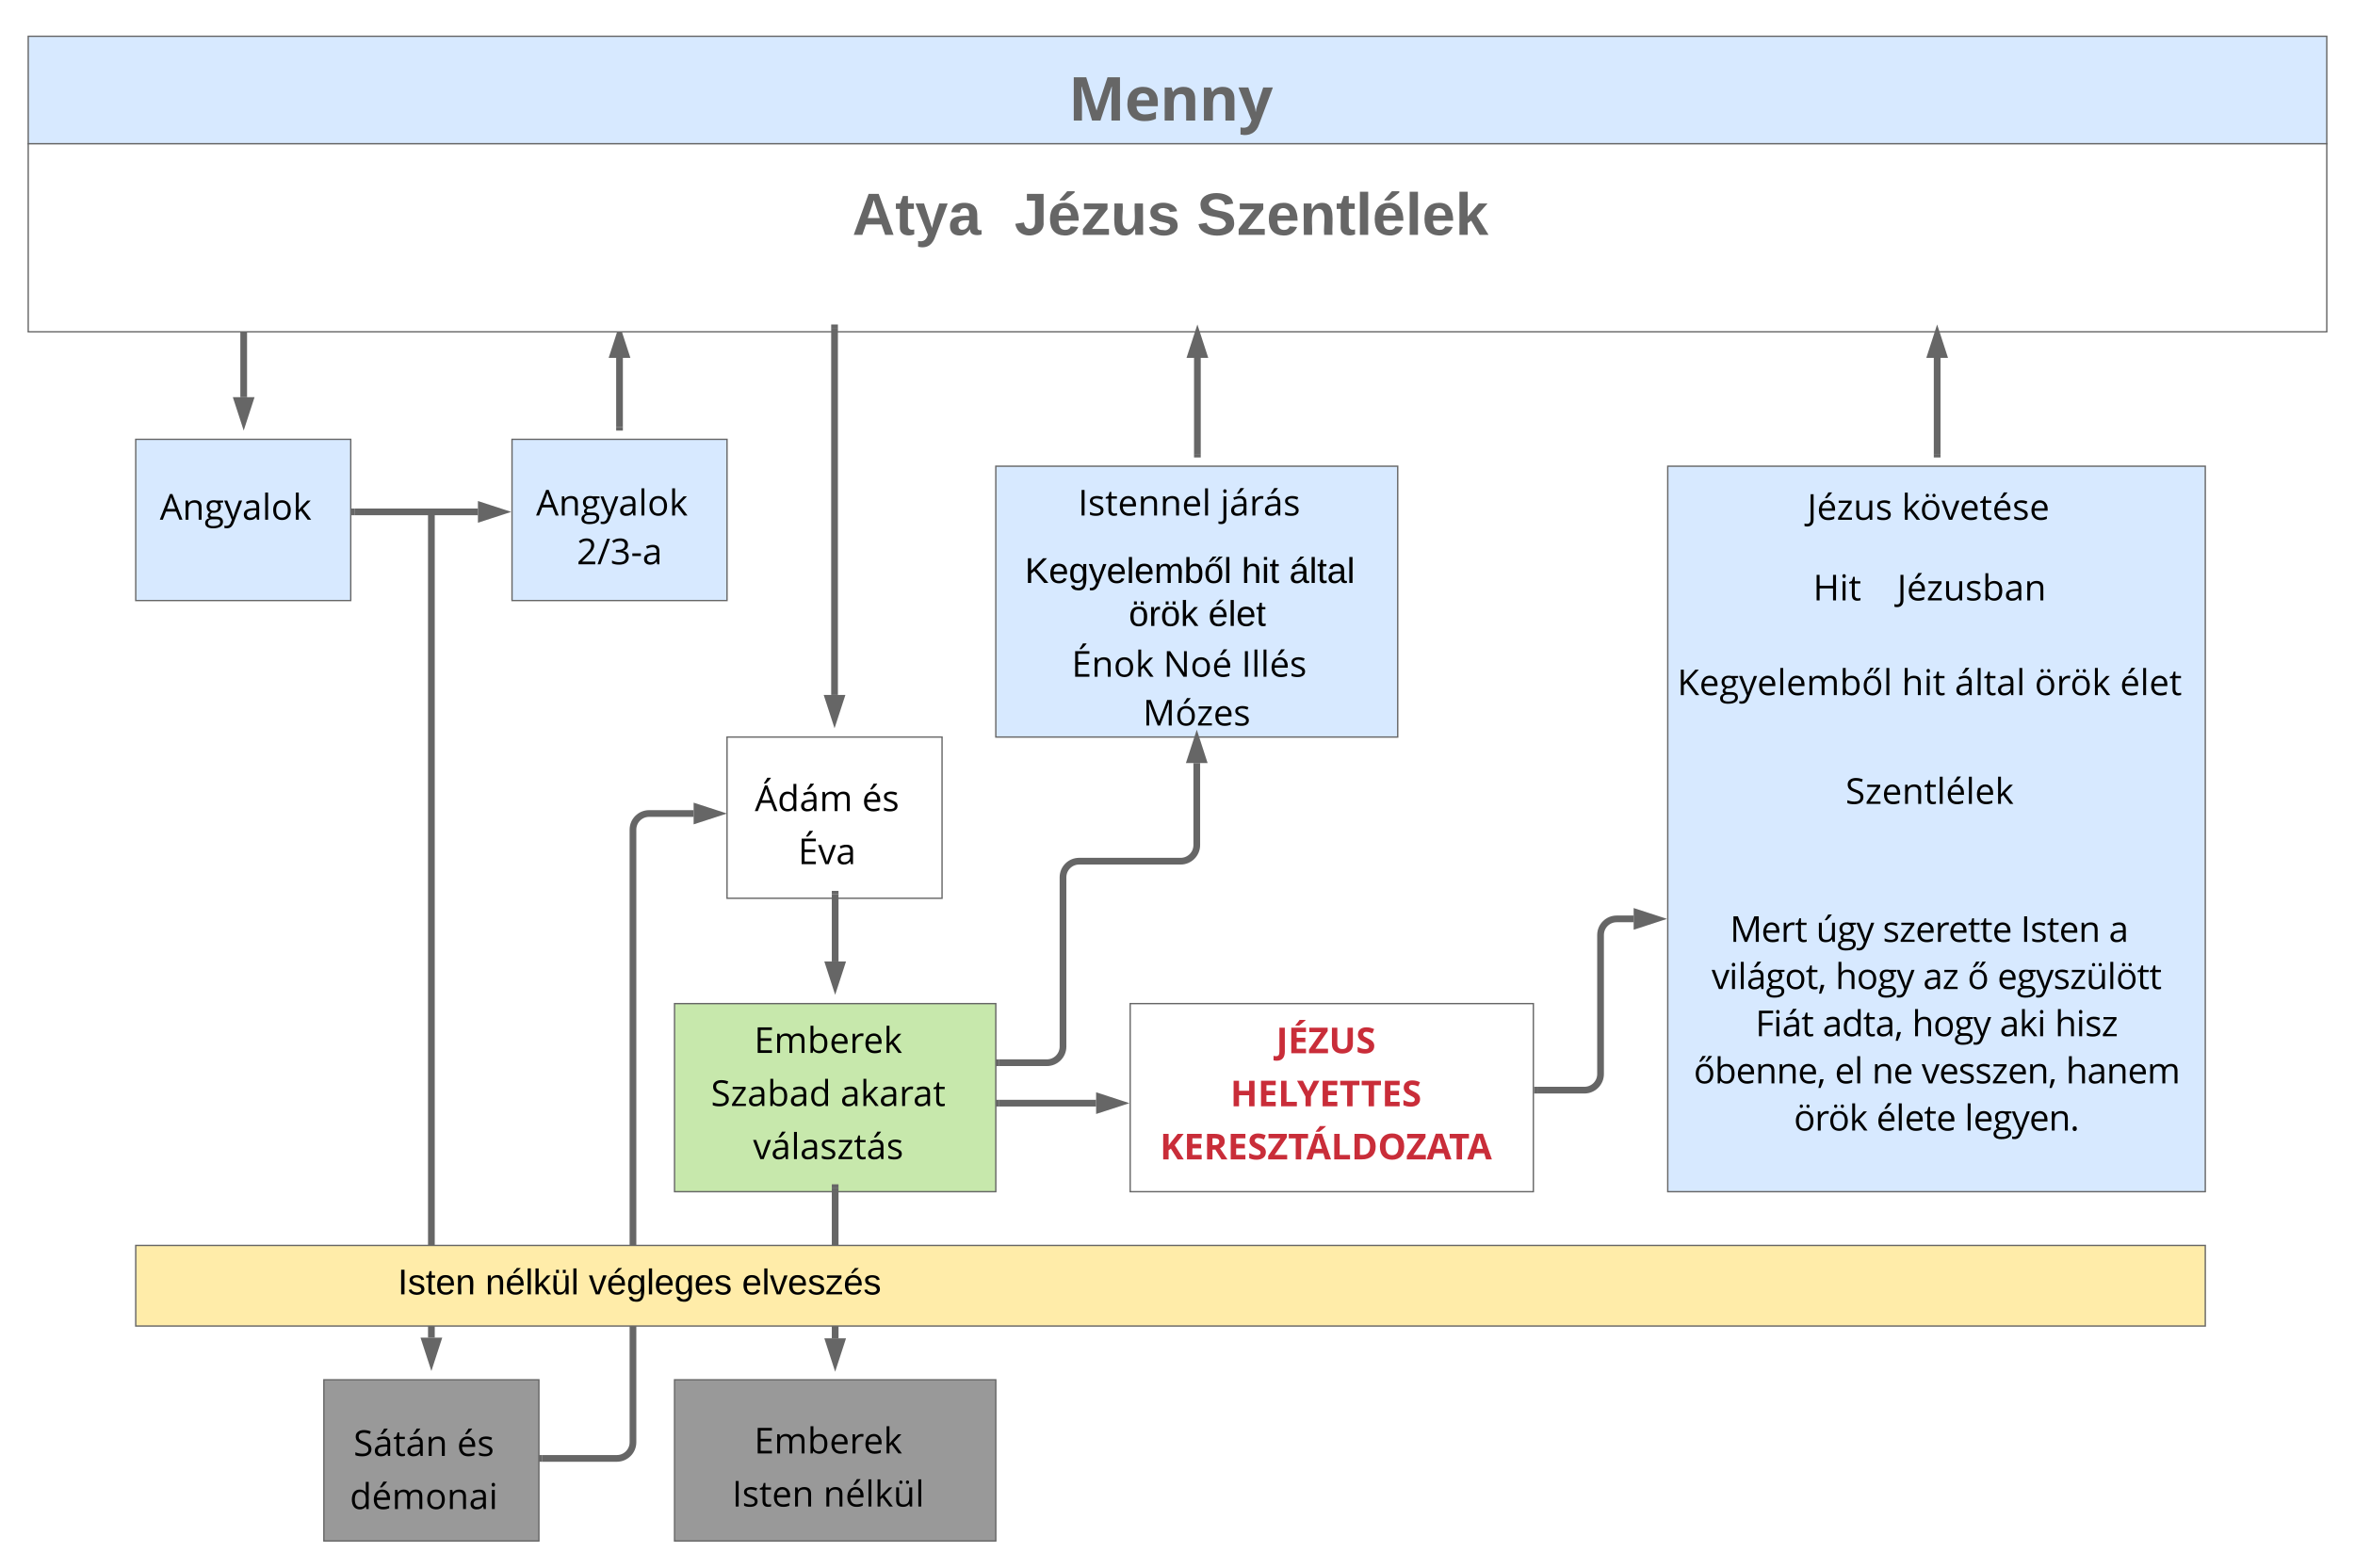 <svg xmlns="http://www.w3.org/2000/svg" xmlns:xlink="http://www.w3.org/1999/xlink" xmlns:lucid="lucid" width="1752.4" height="1167.35"><g transform="translate(-59 -59)" lucid:page-tab-id="YGcM5DNywbTK"><path d="M323 440h91.64" stroke="#666" stroke-width="5" fill="none"/><path d="M323.06 442.5h-2.56v-5h2.56z" fill="#666"/><path d="M431.4 440l-14.26 4.64v-9.28z" stroke="#666" stroke-width="5" fill="#666"/><path d="M1203 870.42h35c6.63 0 12-5.37 12-12V754.95c0-6.63 5.37-12 12-12h12.64" stroke="#666" stroke-width="5" fill="none"/><path d="M1203.06 872.92h-2.56v-5h2.56z" fill="#666"/><path d="M1291.4 742.95l-14.26 4.64v-9.28z" stroke="#666" stroke-width="5" fill="#666"/><path d="M802.5 880.1h72.14" stroke="#666" stroke-width="5" fill="none"/><path d="M802.56 882.6H800v-5h2.56z" fill="#666"/><path d="M891.4 880.1l-14.26 4.62v-9.27z" stroke="#666" stroke-width="5" fill="#666"/><path d="M240.34 303v51.64" stroke="#666" stroke-width="5" fill="none"/><path d="M242.84 303.06h-5v-2.56h5z" fill="#666"/><path d="M240.34 371.4l-4.64-14.26h9.27z" stroke="#666" stroke-width="5" fill="#666"/><path d="M520 377v-51.64" stroke="#666" stroke-width="5" fill="none"/><path d="M522.5 379.5h-5v-2.56h5z" fill="#666"/><path d="M520 308.6l4.64 14.26h-9.28z" stroke="#666" stroke-width="5" fill="#666"/><path d="M1088.65 685.16c-1.6 0-2.9-1.3-2.9-2.9 0-1.6 1.3-2.9 2.9-2.9 1.6 0 2.9 1.3 2.9 2.9 0 1.6-1.3 2.9-2.9 2.9m10.42-4.6c0-.33-.25-.58-.58-.58h-3.3c-.3-.8-.7-1.54-1.28-2.17l1.82-3.08c-1.15-1.04-2.5-1.85-4-2.3l-1.82 3.1c-.42-.1-.83-.13-1.27-.13-.44 0-.86.03-1.27.1l-1.82-3.08c-1.5.45-2.85 1.26-4 2.3l1.8 3.1c-.55.62-.97 1.35-1.26 2.16h-3.3c-.33 0-.58.25-.58.57v3.43c0 .3.25.57.6.57h3.28c.3.8.7 1.53 1.27 2.16l-1.8 3.1c1.14 1.05 2.5 1.86 4 2.3l1.8-3.08c.42.08.84.12 1.28.12.44 0 .85-.04 1.27-.12l1.82 3.1c1.5-.46 2.85-1.27 4-2.3l-1.82-3.1c.57-.64.98-1.37 1.28-2.17h3.3c.32 0 .57-.26.57-.57v-3.43z" stroke="#000" stroke-opacity="0" fill="#fff"/><g filter="url(#a)"><path d="M80 80h1710.4v80H80z" stroke="#666" fill="#d7e9ff"/><use xlink:href="#b" transform="matrix(1,0,0,1,92,92) translate(761.967 50.704)"/></g><path d="M80 160h1710.4v140H80z" stroke="#666" fill="#fff" filter="url(#c)"/><g filter="url(#d)"><path d="M80 160h1710.4v120H80z" stroke="#000" stroke-opacity="0" fill="#fff" fill-opacity="0"/><use xlink:href="#e" transform="matrix(1,0,0,1,85,165) translate(608.172 62.818)"/><use xlink:href="#f" transform="matrix(1,0,0,1,85,165) translate(728.912 62.818)"/><use xlink:href="#g" transform="matrix(1,0,0,1,85,165) translate(864.591 62.818)"/></g><path d="M160 380h160v120H160z" stroke="#666" fill="#d7e9ff" filter="url(#h)"/><g filter="url(#i)"><path d="M160 400h160v60H160z" stroke="#000" stroke-opacity="0" fill="#fff" fill-opacity="0"/><use xlink:href="#j" transform="matrix(1,0,0,1,165,405) translate(12.916 34.828)"/></g><path d="M440 380h160v120H440z" stroke="#666" fill="#d7e9ff" filter="url(#h)"/><g filter="url(#k)"><path d="M440 400h160v85.83H440z" stroke="#000" stroke-opacity="0" fill="#fff" fill-opacity="0"/><use xlink:href="#l" transform="matrix(1,0,0,1,445,405) translate(12.916 31.703)"/><use xlink:href="#m" transform="matrix(1,0,0,1,445,405) translate(43.151 68.018)"/></g><path d="M380 442.5v612.15M380 442.56V440" stroke="#666" stroke-width="5" fill="none"/><path d="M380 1071.4l-4.64-14.26h9.28z" stroke="#666" stroke-width="5" fill="#666"/><path d="M300 1080h160v120H300z" stroke="#666" fill="#999" filter="url(#h)"/><g filter="url(#n)"><path d="M300 1100h160v89.03H300z" stroke="#000" stroke-opacity="0" fill="#fff" fill-opacity="0"/><use xlink:href="#o" transform="matrix(1,0,0,1,305,1105) translate(17.056 31.703)"/><use xlink:href="#p" transform="matrix(1,0,0,1,305,1105) translate(94.061 31.703)"/><use xlink:href="#q" transform="matrix(1,0,0,1,305,1105) translate(14.322 71.218)"/></g><path d="M600 601.6h160v120H600z" stroke="#666" fill="#fff" filter="url(#h)"/><path d="M800 400h299.07v201.6H800z" stroke="#666" fill="#d7e9ff" filter="url(#r)"/><path d="M560.93 1080H800v120H560.93z" stroke="#666" fill="#999" filter="url(#s)"/><path d="M560.93 800H800v140H560.93z" stroke="#666" fill="#c7e8ac" filter="url(#t)"/><path d="M900 800h300v140H900z" stroke="#666" fill="#fff" filter="url(#u)"/><path d="M1300 400h400v540h-400z" stroke="#666" fill="#d7e9ff" filter="url(#v)"/><path d="M950 397v-71.64" stroke="#666" stroke-width="5" fill="none"/><path d="M952.5 399.5h-5v-2.56h5z" fill="#666"/><path d="M950 308.6l4.64 14.26h-9.28z" stroke="#666" stroke-width="5" fill="#666"/><g filter="url(#w)"><path d="M1300 680h400v228.55h-400z" stroke="#000" stroke-opacity="0" fill="#fff" fill-opacity="0"/><use xlink:href="#x" transform="matrix(1,0,0,1,1305,685) translate(189.4 30.753)"/><use xlink:href="#y" transform="matrix(1,0,0,1,1305,685) translate(41.285 69.057)"/><use xlink:href="#z" transform="matrix(1,0,0,1,1305,685) translate(105.339 69.057)"/><use xlink:href="#A" transform="matrix(1,0,0,1,1305,685) translate(154.969 69.057)"/><use xlink:href="#B" transform="matrix(1,0,0,1,1305,685) translate(257.614 69.057)"/><use xlink:href="#C" transform="matrix(1,0,0,1,1305,685) translate(323.179 69.057)"/><use xlink:href="#D" transform="matrix(1,0,0,1,1305,685) translate(27.652 104.162)"/><use xlink:href="#E" transform="matrix(1,0,0,1,1305,685) translate(119.75 104.162)"/><use xlink:href="#F" transform="matrix(1,0,0,1,1305,685) translate(184.949 104.162)"/><use xlink:href="#G" transform="matrix(1,0,0,1,1305,685) translate(218.04 104.162)"/><use xlink:href="#H" transform="matrix(1,0,0,1,1305,685) translate(240.306 104.162)"/><use xlink:href="#I" transform="matrix(1,0,0,1,1305,685) translate(60.239 139.266)"/><use xlink:href="#J" transform="matrix(1,0,0,1,1305,685) translate(110.196 139.266)"/><use xlink:href="#E" transform="matrix(1,0,0,1,1305,685) translate(176.781 139.266)"/><use xlink:href="#K" transform="matrix(1,0,0,1,1305,685) translate(241.98 139.266)"/><use xlink:href="#L" transform="matrix(1,0,0,1,1305,685) translate(283.064 139.266)"/><use xlink:href="#M" transform="matrix(1,0,0,1,1305,685) translate(14.323 174.371)"/><use xlink:href="#N" transform="matrix(1,0,0,1,1305,685) translate(119.271 174.371)"/><use xlink:href="#O" transform="matrix(1,0,0,1,1305,685) translate(146.95 174.371)"/><use xlink:href="#P" transform="matrix(1,0,0,1,1305,685) translate(183.93 174.371)"/><use xlink:href="#Q" transform="matrix(1,0,0,1,1305,685) translate(291.258 174.371)"/><use xlink:href="#R" transform="matrix(1,0,0,1,1305,685) translate(88.843 209.476)"/><use xlink:href="#S" transform="matrix(1,0,0,1,1305,685) translate(150.216 209.476)"/><use xlink:href="#T" transform="matrix(1,0,0,1,1305,685) translate(215.919 209.476)"/><use xlink:href="#U" transform="matrix(1,0,0,1,1305,685) translate(195 244.58)"/><use xlink:href="#V" transform="matrix(1,0,0,1,1305,685) translate(189.4 282.885)"/><use xlink:href="#W" transform="matrix(1,0,0,1,1305,685) translate(195 317.989)"/></g><g filter="url(#n)"><path d="M600 620h160v89.03H600z" stroke="#000" stroke-opacity="0" fill="#fff" fill-opacity="0"/><use xlink:href="#X" transform="matrix(1,0,0,1,605,625) translate(15.67 31.703)"/><use xlink:href="#p" transform="matrix(1,0,0,1,605,625) translate(95.448 31.703)"/><use xlink:href="#Y" transform="matrix(1,0,0,1,605,625) translate(47.89 71.218)"/></g><g filter="url(#Z)"><path d="M560.93 800H800v100H560.93z" stroke="#000" stroke-opacity="0" fill="#fff" fill-opacity="0"/><use xlink:href="#aa" transform="matrix(1,0,0,1,565.925,805) translate(54.276 31.703)"/><use xlink:href="#ab" transform="matrix(1,0,0,1,565.925,805) translate(22.082 71.218)"/><use xlink:href="#ac" transform="matrix(1,0,0,1,565.925,805) translate(118.463 71.218)"/><use xlink:href="#ad" transform="matrix(1,0,0,1,565.925,805) translate(53.436 110.733)"/></g><g filter="url(#ae)"><path d="M580.93 1080H780v125.35H580.93z" stroke="#000" stroke-opacity="0" fill="#fff" fill-opacity="0"/><use xlink:href="#af" transform="matrix(1,0,0,1,585.925,1085) translate(34.276 49.828)"/><use xlink:href="#ag" transform="matrix(1,0,0,1,585.925,1085) translate(17.896 89.343)"/><use xlink:href="#ah" transform="matrix(1,0,0,1,585.925,1085) translate(85.722 89.343)"/></g><path d="M680 303v273.24" stroke="#666" stroke-width="5" fill="none"/><path d="M682.5 303.06h-5v-2.56h5z" fill="#666"/><path d="M680 593l-4.64-14.26h9.28z" stroke="#666" stroke-width="5" fill="#666"/><path d="M680.46 724.6v50.04" stroke="#666" stroke-width="5" fill="none"/><path d="M682.96 724.66h-5v-2.56h5z" fill="#666"/><path d="M680.46 791.4l-4.63-14.26h9.27z" stroke="#666" stroke-width="5" fill="#666"/><path d="M680.46 943v112.14" stroke="#666" stroke-width="5" fill="none"/><path d="M682.96 943.06h-5v-2.56h5z" fill="#666"/><path d="M680.46 1071.9l-4.63-14.26h9.27z" stroke="#666" stroke-width="5" fill="#666"/><g filter="url(#ai)"><path d="M820 400h258.22v43H820z" stroke="#000" stroke-opacity="0" fill="#fff" fill-opacity="0"/><use xlink:href="#aj" transform="matrix(1,0,0,1,825,405) translate(36.211 31.703)"/><use xlink:href="#ak" transform="matrix(1,0,0,1,825,405) translate(142.11 31.703)"/></g><g filter="url(#al)"><path d="M800 455.24h299.07v77.2H800z" stroke="#000" stroke-opacity="0" fill="#fff" fill-opacity="0"/><use xlink:href="#am" transform="matrix(1,0,0,1,805,460.236) translate(16.659 26.658)"/><use xlink:href="#an" transform="matrix(1,0,0,1,805,460.236) translate(177.919 26.658)"/><use xlink:href="#ao" transform="matrix(1,0,0,1,805,460.236) translate(213.4 26.658)"/><use xlink:href="#ap" transform="matrix(1,0,0,1,805,460.236) translate(93.963 58.658)"/><use xlink:href="#aq" transform="matrix(1,0,0,1,805,460.236) translate(153.148 58.658)"/></g><g filter="url(#ar)"><path d="M820 520h258.22v80H820z" stroke="#000" stroke-opacity="0" fill="#fff" fill-opacity="0"/><use xlink:href="#as" transform="matrix(1,0,0,1,825,525) translate(31.433 31.703)"/><use xlink:href="#at" transform="matrix(1,0,0,1,825,525) translate(99.662 31.703)"/><use xlink:href="#au" transform="matrix(1,0,0,1,825,525) translate(157.761 31.703)"/><use xlink:href="#av" transform="matrix(1,0,0,1,825,525) translate(84.461 68.018)"/></g><path d="M802.5 850H838c6.63 0 12-5.37 12-12V712c0-6.63 5.37-12 12-12h75.54c6.62 0 12-5.37 12-12v-61.04" stroke="#666" stroke-width="5" fill="none"/><path d="M802.56 852.5H800v-5h2.56z" fill="#666"/><path d="M949.54 610.2l4.63 14.26h-9.27z" stroke="#666" stroke-width="5" fill="#666"/><path d="M1500.47 397v-71.64" stroke="#666" stroke-width="5" fill="none"/><path d="M1502.97 399.5h-5v-2.56h5z" fill="#666"/><path d="M1500.47 308.6l4.64 14.26h-9.26z" stroke="#666" stroke-width="5" fill="#666"/><g filter="url(#aw)"><path d="M1339.07 400H1660v60h-320.93z" stroke="#000" stroke-opacity="0" fill="#fff" fill-opacity="0"/><use xlink:href="#ax" transform="matrix(1,0,0,1,1344.075,405) translate(59.77 34.89)"/><use xlink:href="#ay" transform="matrix(1,0,0,1,1344.075,405) translate(130.082 34.89)"/></g><g filter="url(#aw)"><path d="M1340 460h320.93v60H1340z" stroke="#000" stroke-opacity="0" fill="#fff" fill-opacity="0"/><use xlink:href="#az" transform="matrix(1,0,0,1,1345,465) translate(63.168 34.89)"/><use xlink:href="#aA" transform="matrix(1,0,0,1,1345,465) translate(125.708 34.89)"/></g><g filter="url(#aB)"><path d="M1320 611.46h360.93v60H1320z" stroke="#000" stroke-opacity="0" fill="#fff" fill-opacity="0"/><use xlink:href="#aC" transform="matrix(1,0,0,1,1325,616.458) translate(107.27 34.89)"/></g><g filter="url(#aD)"><path d="M1300.46 517.08h400v85.84h-400z" stroke="#000" stroke-opacity="0" fill="#fff" fill-opacity="0"/><use xlink:href="#aE" transform="matrix(1,0,0,1,1305.463,522.085) translate(1.659 48.328)"/><use xlink:href="#aF" transform="matrix(1,0,0,1,1305.463,522.085) translate(168.625 48.328)"/><use xlink:href="#aG" transform="matrix(1,0,0,1,1305.463,522.085) translate(208.078 48.328)"/><use xlink:href="#aH" transform="matrix(1,0,0,1,1305.463,522.085) translate(267.571 48.328)"/><use xlink:href="#aI" transform="matrix(1,0,0,1,1305.463,522.085) translate(331.06 48.328)"/></g><g filter="url(#aJ)"><path d="M922.27 800H1180v128.55H922.27z" stroke="#000" stroke-opacity="0" fill="#fff" fill-opacity="0"/><use xlink:href="#aK" transform="matrix(1,0,0,1,927.269,805) translate(81.375 31.93)"/><use xlink:href="#aL" transform="matrix(1,0,0,1,927.269,805) translate(47.287 71.445)"/><use xlink:href="#aM" transform="matrix(1,0,0,1,927.269,805) translate(-5.109 110.96)"/></g><path d="M462.5 1144.52H518c6.63 0 12-5.38 12-12v-456c0-6.63 5.37-12 12-12h33.14" stroke="#666" stroke-width="5" fill="none"/><path d="M462.56 1147.02H460v-5h2.56z" fill="#666"/><path d="M591.9 664.52l-14.26 4.63v-9.27z" stroke="#666" stroke-width="5" fill="#666"/><path d="M160 980h1540v60H160z" stroke="#666" fill="#ffeca9" filter="url(#aN)"/><g filter="url(#aO)"><path d="M240 980h600.93v64.6H240z" stroke="#000" stroke-opacity="0" fill="#fff" fill-opacity="0"/><use xlink:href="#aP" transform="matrix(1,0,0,1,245,985) translate(110.048 31.408)"/><use xlink:href="#aQ" transform="matrix(1,0,0,1,245,985) translate(175.233 31.408)"/><use xlink:href="#aR" transform="matrix(1,0,0,1,245,985) translate(252.122 31.408)"/><use xlink:href="#aS" transform="matrix(1,0,0,1,245,985) translate(366.122 31.408)"/></g><defs><path fill="#666" d="M1458 0c3-430-10-709 15-1145h-9L1087 0H803L451-1147h-9c31 483 15 690 19 1147H184v-1462h422L952-344h6l367-1118h422V0h-289" id="aT"/><path fill="#666" d="M836-686c0-141-77-236-213-236-140 0-206 98-215 236h428zm223 627C946-4 838 19 666 20 308 22 92-191 92-551c0-356 187-588 529-588 314 0 504 195 501 508v148H401c5 169 104 277 279 276 158-2 261-33 379-88v236" id="aU"/><path fill="#666" d="M795-1139c261-1 398 148 397 410V0H887v-653c-1-148-42-242-180-242-202 0-242 139-242 369V0H160v-1118h233l41 143h17c62-102 185-163 344-164" id="aV"/><path fill="#666" d="M0-1118h334l211 629c18 55 30 119 37 194h6c7-69 23-133 43-194l207-629h327L692 143C611 389 392 544 70 475V233c95 21 196 18 262-37 50-42 89-123 112-204" id="aW"/><g id="b"><use transform="matrix(0.022,0,0,0.022,0,0)" xlink:href="#aT"/><use transform="matrix(0.022,0,0,0.022,41.905,0)" xlink:href="#aU"/><use transform="matrix(0.022,0,0,0.022,68.164,0)" xlink:href="#aV"/><use transform="matrix(0.022,0,0,0.022,97.374,0)" xlink:href="#aV"/><use transform="matrix(0.022,0,0,0.022,126.584,0)" xlink:href="#aW"/></g><filter id="a" filterUnits="objectBoundingBox" x="-.01" y="-.05" width="1.01" height="1.25"><feOffset result="offOut" in="SourceAlpha" dy="6"/><feGaussianBlur result="blurOut" in="offOut" stdDeviation="5"/><feColorMatrix result="colorOut" in="blurOut" values="0 0 0 0 0 0 0 0 0 0 0 0 0 0 0 0 0 0 0.169 0"/><feBlend in="SourceGraphic" in2="colorOut"/></filter><filter id="c" filterUnits="objectBoundingBox" x="-.01" y="-.03" width="1.01" height="1.14"><feOffset result="offOut" in="SourceAlpha" dy="6"/><feGaussianBlur result="blurOut" in="offOut" stdDeviation="5"/><feColorMatrix result="colorOut" in="blurOut" values="0 0 0 0 0 0 0 0 0 0 0 0 0 0 0 0 0 0 0.169 0"/><feBlend in="SourceGraphic" in2="colorOut"/></filter><path fill="#666" d="M199 0l-22-63H83L61 0H9l90-248h61L250 0h-51zm-33-102l-36-108c-10 38-24 72-36 108h72" id="aX"/><path fill="#666" d="M115-3C79 11 28 4 28-45v-112H4v-33h27l15-45h31v45h36v33H77v99c-1 23 16 31 38 25v30" id="aY"/><path fill="#666" d="M123 10C108 53 80 86 19 72V37c35 8 53-11 59-39L3-190h52l48 148c12-52 28-100 44-148h51" id="aZ"/><path fill="#666" d="M133-34C117-15 103 5 69 4 32 3 11-16 11-54c-1-60 55-63 116-61 1-26-3-47-28-47-18 1-26 9-28 27l-52-2c7-38 36-58 82-57s74 22 75 68l1 82c-1 14 12 18 25 15v27c-30 8-71 5-69-32zm-48 3c29 0 43-24 42-57-32 0-66-3-65 30 0 17 8 27 23 27" id="ba"/><g id="e"><use transform="matrix(0.123,0,0,0.123,0,0)" xlink:href="#aX"/><use transform="matrix(0.123,0,0,0.123,31.975,0)" xlink:href="#aY"/><use transform="matrix(0.123,0,0,0.123,46.667,0)" xlink:href="#aZ"/><use transform="matrix(0.123,0,0,0.123,71.358,0)" xlink:href="#ba"/></g><path fill="#666" d="M176-78C186 10 51 31 16-35c-5-9-9-19-11-32l52-8c4 21 12 37 35 38 23 0 32-16 32-40v-130H75v-41h101v170" id="bb"/><path fill="#666" d="M185-48c-13 30-37 53-82 52C43 2 14-33 14-96s30-98 90-98c62 0 83 45 84 108H66c0 31 8 55 39 56 18 0 30-7 34-22zm-45-69c5-46-57-63-70-21-2 6-4 13-4 21h74zm-67-91v-5l45-51h45v8l-60 48H73" id="bc"/><path fill="#666" d="M12 0v-35l95-120H19v-35h142v35L67-36h103V0H12" id="bd"/><path fill="#666" d="M85 4C-2 5 27-109 22-190h50c7 57-23 150 33 157 60-5 35-97 40-157h50l1 190h-47c-2-12 1-28-3-38-12 25-28 42-61 42" id="be"/><path fill="#666" d="M137-138c1-29-70-34-71-4 15 46 118 7 119 86 1 83-164 76-172 9l43-7c4 19 20 25 44 25 33 8 57-30 24-41C81-84 22-81 20-136c-2-80 154-74 161-7" id="bf"/><g id="f"><use transform="matrix(0.123,0,0,0.123,0,0)" xlink:href="#bb"/><use transform="matrix(0.123,0,0,0.123,24.691,0)" xlink:href="#bc"/><use transform="matrix(0.123,0,0,0.123,49.383,0)" xlink:href="#bd"/><use transform="matrix(0.123,0,0,0.123,71.605,0)" xlink:href="#be"/><use transform="matrix(0.123,0,0,0.123,98.642,0)" xlink:href="#bf"/></g><path fill="#666" d="M169-182c-1-43-94-46-97-3 18 66 151 10 154 114 3 95-165 93-204 36-6-8-10-19-12-30l50-8c3 46 112 56 116 5-17-69-150-10-154-114-4-87 153-88 188-35 5 8 8 18 10 28" id="bg"/><path fill="#666" d="M185-48c-13 30-37 53-82 52C43 2 14-33 14-96s30-98 90-98c62 0 83 45 84 108H66c0 31 8 55 39 56 18 0 30-7 34-22zm-45-69c5-46-57-63-70-21-2 6-4 13-4 21h74" id="bh"/><path fill="#666" d="M135-194c87-1 58 113 63 194h-50c-7-57 23-157-34-157-59 0-34 97-39 157H25l-1-190h47c2 12-1 28 3 38 12-26 28-41 61-42" id="bi"/><path fill="#666" d="M25 0v-261h50V0H25" id="bj"/><path fill="#666" d="M147 0L96-86 75-71V0H25v-261h50v150l67-79h53l-66 74L201 0h-54" id="bk"/><g id="g"><use transform="matrix(0.123,0,0,0.123,0,0)" xlink:href="#bg"/><use transform="matrix(0.123,0,0,0.123,29.63,0)" xlink:href="#bd"/><use transform="matrix(0.123,0,0,0.123,51.852,0)" xlink:href="#bh"/><use transform="matrix(0.123,0,0,0.123,76.543,0)" xlink:href="#bi"/><use transform="matrix(0.123,0,0,0.123,103.58,0)" xlink:href="#aY"/><use transform="matrix(0.123,0,0,0.123,118.272,0)" xlink:href="#bj"/><use transform="matrix(0.123,0,0,0.123,130.617,0)" xlink:href="#bc"/><use transform="matrix(0.123,0,0,0.123,155.309,0)" xlink:href="#bj"/><use transform="matrix(0.123,0,0,0.123,167.654,0)" xlink:href="#bh"/><use transform="matrix(0.123,0,0,0.123,192.346,0)" xlink:href="#bk"/></g><filter id="d" filterUnits="objectBoundingBox" x="-.01" y="-.03" width="1.01" height="1.17"><feOffset result="offOut" in="SourceAlpha" dy="6"/><feGaussianBlur result="blurOut" in="offOut" stdDeviation="5"/><feColorMatrix result="colorOut" in="blurOut" values="0 0 0 0 0 0 0 0 0 0 0 0 0 0 0 0 0 0 0.169 0"/><feBlend in="SourceGraphic" in2="colorOut"/></filter><filter id="h" filterUnits="objectBoundingBox" x="-.06" y="-.03" width="1.13" height="1.17"><feOffset result="offOut" in="SourceAlpha" dy="6"/><feGaussianBlur result="blurOut" in="offOut" stdDeviation="5"/><feColorMatrix result="colorOut" in="blurOut" values="0 0 0 0 0 0 0 0 0 0 0 0 0 0 0 0 0 0 0.169 0"/><feBlend in="SourceGraphic" in2="colorOut"/></filter><path d="M1120 0L938-465H352L172 0H0l578-1468h143L1296 0h-176zM885-618c-81-228-168-420-238-664-57 230-159 449-235 664h473" id="bl"/><path d="M694-1116c270 0 399 125 398 401V0H926v-709c-1-177-76-266-252-266-250 0-332 133-332 400V0H176v-1096h135l27 150h8c62-101 190-170 348-170" id="bm"/><path d="M125-741c0-247 161-377 414-375 57 0 109 7 155 20h379v105l-203 24c37 48 72 129 72 219 0 255-227 390-504 345-71 37-106 84-106 141 0 78 66 88 164 88h194c219-1 369 87 369 293 0 121-49 213-146 277s-239 96-426 96c-250 0-448-83-448-306C39 36 147-58 283-86c-52-23-102-79-99-152 4-104 57-143 133-192-107-42-192-164-192-311zM438-25c-143-1-242 70-239 209s131 181 290 181c139 0 242-21 309-63s101-98 101-169c0-147-88-158-262-158H438zm94-970c-158 0-243 88-243 250 0 153 93 233 246 233 162 0 243-79 243-236 0-165-82-247-246-247" id="bn"/><path d="M526-162c88-293 120-356 326-934h178L559 152c-47 123-102 209-163 262-93 80-237 94-380 61V342c184 39 305-9 367-180L444 6 2-1096h178c103 283 263 645 338 934h8" id="bo"/><path d="M588-1114c260 0 384 106 385 366V0H850l-33-156h-8C708-34 639 17 442 20 231 23 94-94 94-303c0-221 177-337 531-348l186-6c11-203-40-320-233-320-91 0-195 28-310 84l-51-127c97-53 229-94 371-94zM268-301c-1 123 81 184 207 184 203 0 334-120 332-323v-99c-257 14-539-7-539 238" id="bp"/><path d="M342 0H176v-1556h166V0" id="bq"/><path d="M621-1116c316 0 501 239 501 567 0 339-180 575-508 569S119-212 115-549c-4-339 178-567 506-567zm-5 141c-239 0-329 168-329 426 0 255 93 430 331 430s332-174 332-430-95-426-334-426" id="br"/><path d="M340-561c134-179 332-366 485-535h197L578-629 1053 0H852L465-518 340-410V0H176v-1556h164c-4 336 9 669-8 995h8" id="bs"/><g id="j"><use transform="matrix(0.013,0,0,0.013,0,0)" xlink:href="#bl"/><use transform="matrix(0.013,0,0,0.013,16.875,0)" xlink:href="#bm"/><use transform="matrix(0.013,0,0,0.013,33.242,0)" xlink:href="#bn"/><use transform="matrix(0.013,0,0,0.013,47.852,0)" xlink:href="#bo"/><use transform="matrix(0.013,0,0,0.013,61.289,0)" xlink:href="#bp"/><use transform="matrix(0.013,0,0,0.013,76.12,0)" xlink:href="#bq"/><use transform="matrix(0.013,0,0,0.013,82.865,0)" xlink:href="#br"/><use transform="matrix(0.013,0,0,0.013,98.971,0)" xlink:href="#bs"/></g><filter id="i" filterUnits="objectBoundingBox" x="-.06" y="-.07" width="1.13" height="1.33"><feOffset result="offOut" in="SourceAlpha" dy="6"/><feGaussianBlur result="blurOut" in="offOut" stdDeviation="5"/><feColorMatrix result="colorOut" in="blurOut" values="0 0 0 0 0 0 0 0 0 0 0 0 0 0 0 0 0 0 0.169 0"/><feBlend in="SourceGraphic" in2="colorOut"/></filter><g id="l"><use transform="matrix(0.013,0,0,0.013,0,0)" xlink:href="#bl"/><use transform="matrix(0.013,0,0,0.013,16.875,0)" xlink:href="#bm"/><use transform="matrix(0.013,0,0,0.013,33.242,0)" xlink:href="#bn"/><use transform="matrix(0.013,0,0,0.013,47.852,0)" xlink:href="#bo"/><use transform="matrix(0.013,0,0,0.013,61.289,0)" xlink:href="#bp"/><use transform="matrix(0.013,0,0,0.013,76.12,0)" xlink:href="#bq"/><use transform="matrix(0.013,0,0,0.013,82.865,0)" xlink:href="#br"/><use transform="matrix(0.013,0,0,0.013,98.971,0)" xlink:href="#bs"/></g><path d="M559-1483c258 0 441 142 440 389 0 93-26 184-78 275-109 192-433 475-612 657v8h752V0H100v-143c177-182 479-462 617-641 67-87 110-168 112-303 2-158-106-258-268-254-165 4-240 52-354 139l-88-113c135-112 281-168 440-168" id="bt"/><path d="M731-1462L186 0H20l545-1462h166" id="bu"/><path d="M557-1483c261-2 449 121 449 365 0 202-125 312-301 348v8c212 25 346 130 346 348 0 303-232 437-557 434C328 19 210-2 94-59v-158c108 55 257 96 406 96 253 0 379-99 379-297 0-177-139-266-418-266H317v-143h146c207 3 370-92 371-285 1-150-117-233-273-229-171 4-249 44-375 122l-84-112c109-87 268-150 455-152" id="bv"/><path d="M84-473v-152h491v152H84" id="bw"/><g id="m"><use transform="matrix(0.013,0,0,0.013,0,0)" xlink:href="#bt"/><use transform="matrix(0.013,0,0,0.013,15.247,0)" xlink:href="#bu"/><use transform="matrix(0.013,0,0,0.013,25.039,0)" xlink:href="#bv"/><use transform="matrix(0.013,0,0,0.013,40.286,0)" xlink:href="#bw"/><use transform="matrix(0.013,0,0,0.013,48.867,0)" xlink:href="#bp"/></g><filter id="k" filterUnits="objectBoundingBox" x="-.06" y="-.05" width="1.13" height="1.23"><feOffset result="offOut" in="SourceAlpha" dy="6"/><feGaussianBlur result="blurOut" in="offOut" stdDeviation="5"/><feColorMatrix result="colorOut" in="blurOut" values="0 0 0 0 0 0 0 0 0 0 0 0 0 0 0 0 0 0 0.169 0"/><feBlend in="SourceGraphic" in2="colorOut"/></filter><path d="M584-1331c-162 0-287 69-287 219 0 118 43 164 123 214 44 28 112 56 203 89 153 55 259 113 317 176s86 144 86 244c-1 276-228 409-520 409-173 0-307-22-400-67v-164c109 46 257 81 406 82 199 1 342-68 342-244 0-120-47-164-132-214-47-28-121-58-218-93-136-49-234-106-292-173s-87-154-87-261c-1-239 209-369 463-369 145 0 279 27 401 80l-53 148c-121-51-238-76-352-76" id="bx"/><path d="M588-1114c260 0 384 106 385 366V0H850l-33-156h-8C708-34 639 17 442 20 231 23 94-94 94-303c0-221 177-337 531-348l186-6c11-203-40-320-233-320-91 0-195 28-310 84l-51-127c97-53 229-94 371-94zM268-301c-1 123 81 184 207 184 203 0 334-120 332-323v-99c-257 14-539-7-539 238zm561-1247c-53 81-206 247-282 307H436v-25c58-73 149-217 191-303h202v21" id="by"/><path d="M354-322c-2 123 60 204 176 205 51 1 114-10 150-20v127C647 7 557 20 506 20 294 20 188-92 188-315v-652H31v-80l157-69 70-234h96v254h318v129H354v645" id="bz"/><g id="o"><use transform="matrix(0.013,0,0,0.013,0,0)" xlink:href="#bx"/><use transform="matrix(0.013,0,0,0.013,14.635,0)" xlink:href="#by"/><use transform="matrix(0.013,0,0,0.013,29.466,0)" xlink:href="#bz"/><use transform="matrix(0.013,0,0,0.013,38.88,0)" xlink:href="#by"/><use transform="matrix(0.013,0,0,0.013,53.711,0)" xlink:href="#bm"/></g><path d="M995-51C878-2 799 19 639 20c-329 2-524-221-524-559 0-326 172-577 481-577 278 0 451 210 446 493v105H287c4 242 121 392 358 393 118 0 235-25 350-74v148zM864-653c2-195-85-324-270-324-190 0-288 139-303 324h573zm0-895c-53 81-206 247-282 307H471v-25c58-73 149-217 191-303h202v21" id="bA"/><path d="M502-977c-130 0-238 32-238 139 0 75 39 101 95 134 33 19 97 46 192 81 130 48 217 95 263 143s69 108 69 181C883-73 695 20 449 20 304 20 190-3 109-49v-154c91 47 216 86 344 86 149 0 270-36 270-168 0-43-21-76-55-109-56-55-367-158-434-208-74-55-128-109-128-225 0-327 490-342 754-217l-59 135c-110-45-210-68-299-68" id="bB"/><g id="p"><use transform="matrix(0.013,0,0,0.013,0,0)" xlink:href="#bA"/><use transform="matrix(0.013,0,0,0.013,14.961,0)" xlink:href="#bB"/></g><path d="M115-545c0-330 146-571 454-571 149 0 263 54 342 162h13c-20-185-8-401-11-602h166V0H944l-22-147h-9C836-36 722 20 569 20c-309 0-454-234-454-565zm172 2c0 249 78 424 303 424 257 0 327-150 323-426-4-282-68-432-325-432-220 0-301 191-301 434" id="bC"/><path d="M1368-1116c259 2 372 131 371 401V0h-166v-713c0-168-66-262-230-262-221 0-303 131-303 363V0H874v-713c-1-169-66-262-231-262-235 0-301 142-301 400V0H176v-1096h135l27 150h8c56-99 174-170 324-170 171 0 283 62 336 186h8c60-108 189-187 354-186" id="bD"/><path d="M342 0H176v-1096h166V0zm-82-1282c-61 0-98-43-98-111 0-69 36-110 98-110 59 0 98 43 98 110s-39 111-98 111" id="bE"/><g id="q"><use transform="matrix(0.013,0,0,0.013,0,0)" xlink:href="#bC"/><use transform="matrix(0.013,0,0,0.013,16.341,0)" xlink:href="#bA"/><use transform="matrix(0.013,0,0,0.013,31.302,0)" xlink:href="#bD"/><use transform="matrix(0.013,0,0,0.013,56.107,0)" xlink:href="#br"/><use transform="matrix(0.013,0,0,0.013,72.214,0)" xlink:href="#bm"/><use transform="matrix(0.013,0,0,0.013,88.581,0)" xlink:href="#bp"/><use transform="matrix(0.013,0,0,0.013,103.411,0)" xlink:href="#bE"/></g><filter id="n" filterUnits="objectBoundingBox" x="-.06" y="-.04" width="1.13" height="1.22"><feOffset result="offOut" in="SourceAlpha" dy="6"/><feGaussianBlur result="blurOut" in="offOut" stdDeviation="5"/><feColorMatrix result="colorOut" in="blurOut" values="0 0 0 0 0 0 0 0 0 0 0 0 0 0 0 0 0 0 0.169 0"/><feBlend in="SourceGraphic" in2="colorOut"/></filter><filter id="r" filterUnits="objectBoundingBox" x="-.03" y="-.02" width="1.07" height="1.1"><feOffset result="offOut" in="SourceAlpha" dy="6"/><feGaussianBlur result="blurOut" in="offOut" stdDeviation="5"/><feColorMatrix result="colorOut" in="blurOut" values="0 0 0 0 0 0 0 0 0 0 0 0 0 0 0 0 0 0 0.169 0"/><feBlend in="SourceGraphic" in2="colorOut"/></filter><filter id="s" filterUnits="objectBoundingBox" x="-.04" y="-.03" width="1.08" height="1.17"><feOffset result="offOut" in="SourceAlpha" dy="6"/><feGaussianBlur result="blurOut" in="offOut" stdDeviation="5"/><feColorMatrix result="colorOut" in="blurOut" values="0 0 0 0 0 0 0 0 0 0 0 0 0 0 0 0 0 0 0.169 0"/><feBlend in="SourceGraphic" in2="colorOut"/></filter><filter id="t" filterUnits="objectBoundingBox" x="-.04" y="-.03" width="1.08" height="1.14"><feOffset result="offOut" in="SourceAlpha" dy="6"/><feGaussianBlur result="blurOut" in="offOut" stdDeviation="5"/><feColorMatrix result="colorOut" in="blurOut" values="0 0 0 0 0 0 0 0 0 0 0 0 0 0 0 0 0 0 0.169 0"/><feBlend in="SourceGraphic" in2="colorOut"/></filter><filter id="u" filterUnits="objectBoundingBox" x="-.03" y="-.03" width="1.07" height="1.14"><feOffset result="offOut" in="SourceAlpha" dy="6"/><feGaussianBlur result="blurOut" in="offOut" stdDeviation="5"/><feColorMatrix result="colorOut" in="blurOut" values="0 0 0 0 0 0 0 0 0 0 0 0 0 0 0 0 0 0 0.169 0"/><feBlend in="SourceGraphic" in2="colorOut"/></filter><filter id="v" filterUnits="objectBoundingBox" x="-.03" y="-.01" width="1.05" height="1.04"><feOffset result="offOut" in="SourceAlpha" dy="6"/><feGaussianBlur result="blurOut" in="offOut" stdDeviation="5"/><feColorMatrix result="colorOut" in="blurOut" values="0 0 0 0 0 0 0 0 0 0 0 0 0 0 0 0 0 0 0.169 0"/><feBlend in="SourceGraphic" in2="colorOut"/></filter><path d="M848 0L352-1296h-8c27 395 8 875 14 1296H201v-1462h256L920-256h8l467-1206h254V0h-170c6-439-13-873 14-1294h-8L985 0H848" id="bF"/><path d="M995-51C878-2 799 19 639 20c-329 2-524-221-524-559 0-326 172-577 481-577 278 0 451 210 446 493v105H287c4 242 121 392 358 393 118 0 235-25 350-74v148zM864-653c2-195-85-324-270-324-190 0-288 139-303 324h573" id="bG"/><path d="M340-893c80-153 237-262 467-211l-23 154c-45-10-85-15-120-15-184-3-322 182-322 377V0H176v-1096h137l19 203h8" id="bH"/><g id="y"><use transform="matrix(0.013,0,0,0.013,0,0)" xlink:href="#bF"/><use transform="matrix(0.013,0,0,0.013,23.273,0)" xlink:href="#bG"/><use transform="matrix(0.013,0,0,0.013,37.735,0)" xlink:href="#bH"/><use transform="matrix(0.013,0,0,0.013,48.258,0)" xlink:href="#bz"/></g><path d="M563 20c-271 0-399-123-399-399v-717h168v711c1 177 76 266 252 266 250 0 331-135 331-401v-576h166V0H944l-24-147h-9C848-44 724 20 563 20zm336-1568c-53 81-206 247-282 307H506v-25c58-73 149-217 191-303h202v21" id="bI"/><g id="z"><use transform="matrix(0.013,0,0,0.013,0,0)" xlink:href="#bI"/><use transform="matrix(0.013,0,0,0.013,15.822,0)" xlink:href="#bn"/><use transform="matrix(0.013,0,0,0.013,29.944,0)" xlink:href="#bo"/></g><path d="M877 0H82v-113l598-854H119v-129h743v129L272-129h605V0" id="bJ"/><g id="A"><use transform="matrix(0.013,0,0,0.013,0,0)" xlink:href="#bB"/><use transform="matrix(0.013,0,0,0.013,12.297,0)" xlink:href="#bJ"/><use transform="matrix(0.013,0,0,0.013,24.355,0)" xlink:href="#bG"/><use transform="matrix(0.013,0,0,0.013,38.818,0)" xlink:href="#bH"/><use transform="matrix(0.013,0,0,0.013,48.824,0)" xlink:href="#bG"/><use transform="matrix(0.013,0,0,0.013,63.286,0)" xlink:href="#bz"/><use transform="matrix(0.013,0,0,0.013,72.387,0)" xlink:href="#bz"/><use transform="matrix(0.013,0,0,0.013,81.487,0)" xlink:href="#bG"/></g><path d="M201 0v-1462h170V0H201" id="bK"/><g id="B"><use transform="matrix(0.013,0,0,0.013,0,0)" xlink:href="#bK"/><use transform="matrix(0.013,0,0,0.013,7.187,0)" xlink:href="#bB"/><use transform="matrix(0.013,0,0,0.013,19.484,0)" xlink:href="#bz"/><use transform="matrix(0.013,0,0,0.013,28.585,0)" xlink:href="#bG"/><use transform="matrix(0.013,0,0,0.013,43.047,0)" xlink:href="#bm"/></g><use transform="matrix(0.013,0,0,0.013,0,0)" xlink:href="#bp" id="C"/><path d="M516-150c94-315 146-423 332-946h178L610 0H416L0-1096h178c98 281 253 670 330 946h8" id="bL"/><path d="M63 264c30-115 88-378 105-502h182l15 23C327-69 250 132 188 264H63" id="bM"/><g id="D"><use transform="matrix(0.013,0,0,0.013,0,0)" xlink:href="#bL"/><use transform="matrix(0.013,0,0,0.013,12.914,0)" xlink:href="#bE"/><use transform="matrix(0.013,0,0,0.013,19.434,0)" xlink:href="#bq"/><use transform="matrix(0.013,0,0,0.013,25.954,0)" xlink:href="#by"/><use transform="matrix(0.013,0,0,0.013,40.29,0)" xlink:href="#bn"/><use transform="matrix(0.013,0,0,0.013,54.413,0)" xlink:href="#br"/><use transform="matrix(0.013,0,0,0.013,69.983,0)" xlink:href="#bz"/><use transform="matrix(0.013,0,0,0.013,79.083,0)" xlink:href="#bM"/></g><path d="M690-1114c271 2 402 123 402 399V0H926v-709c-1-177-76-266-252-266-251 0-332 135-332 402V0H176v-1556h166c-4 200 8 426-8 612h10c61-100 187-171 346-170" id="bN"/><g id="E"><use transform="matrix(0.013,0,0,0.013,0,0)" xlink:href="#bN"/><use transform="matrix(0.013,0,0,0.013,15.822,0)" xlink:href="#br"/><use transform="matrix(0.013,0,0,0.013,31.391,0)" xlink:href="#bn"/><use transform="matrix(0.013,0,0,0.013,45.514,0)" xlink:href="#bo"/></g><g id="F"><use transform="matrix(0.013,0,0,0.013,0,0)" xlink:href="#bp"/><use transform="matrix(0.013,0,0,0.013,14.336,0)" xlink:href="#bJ"/></g><path d="M621-1116c316 0 501 239 501 567 0 339-180 575-508 569S119-212 115-549c-4-339 178-567 506-567zm-5 141c-239 0-329 168-329 426 0 255 93 430 331 430s332-174 332-430-95-426-334-426zm68-573c-43 77-199 254-266 307h-97v-25c47-62 143-224 177-303h186v21zm356 0c-43 77-199 254-266 307h-96v-25c56-75 138-218 176-303h186v21" id="bO"/><use transform="matrix(0.013,0,0,0.013,0,0)" xlink:href="#bO" id="G"/><path d="M563 20c-271 0-399-123-399-399v-717h168v711c1 177 76 266 252 266 250 0 331-135 331-401v-576h166V0H944l-24-147h-9C848-44 724 20 563 20zM432-1294c-54 0-90-38-90-99 0-63 35-98 90-98 56 0 93 34 93 98 0 61-38 99-93 99zm381 0c-54 0-90-38-90-99 0-63 35-98 90-98s92 35 92 98c0 61-38 99-92 99" id="bP"/><path d="M621-1116c316 0 501 239 501 567 0 339-180 575-508 569S119-212 115-549c-4-339 178-567 506-567zm-5 141c-239 0-329 168-329 426 0 255 93 430 331 430s332-174 332-430-95-426-334-426zm-190-319c-54 0-90-38-90-99 0-63 35-98 90-98 56 0 93 34 93 98 0 61-38 99-93 99zm381 0c-54 0-90-38-90-99 0-63 35-98 90-98s92 35 92 98c0 61-38 99-92 99" id="bQ"/><g id="H"><use transform="matrix(0.013,0,0,0.013,0,0)" xlink:href="#bG"/><use transform="matrix(0.013,0,0,0.013,14.462,0)" xlink:href="#bn"/><use transform="matrix(0.013,0,0,0.013,28.585,0)" xlink:href="#bo"/><use transform="matrix(0.013,0,0,0.013,41.574,0)" xlink:href="#bB"/><use transform="matrix(0.013,0,0,0.013,53.872,0)" xlink:href="#bJ"/><use transform="matrix(0.013,0,0,0.013,65.93,0)" xlink:href="#bP"/><use transform="matrix(0.013,0,0,0.013,81.751,0)" xlink:href="#bq"/><use transform="matrix(0.013,0,0,0.013,88.271,0)" xlink:href="#bQ"/><use transform="matrix(0.013,0,0,0.013,103.841,0)" xlink:href="#bz"/><use transform="matrix(0.013,0,0,0.013,112.941,0)" xlink:href="#bz"/></g><path d="M371 0H201v-1462h815v151H371v535h606v151H371V0" id="bR"/><g id="I"><use transform="matrix(0.013,0,0,0.013,0,0)" xlink:href="#bR"/><use transform="matrix(0.013,0,0,0.013,13.304,0)" xlink:href="#bE"/><use transform="matrix(0.013,0,0,0.013,19.824,0)" xlink:href="#by"/><use transform="matrix(0.013,0,0,0.013,34.161,0)" xlink:href="#bz"/></g><g id="J"><use transform="matrix(0.013,0,0,0.013,0,0)" xlink:href="#bp"/><use transform="matrix(0.013,0,0,0.013,14.336,0)" xlink:href="#bC"/><use transform="matrix(0.013,0,0,0.013,30.133,0)" xlink:href="#bz"/><use transform="matrix(0.013,0,0,0.013,39.233,0)" xlink:href="#bp"/><use transform="matrix(0.013,0,0,0.013,53.569,0)" xlink:href="#bM"/></g><g id="K"><use transform="matrix(0.013,0,0,0.013,0,0)" xlink:href="#bp"/><use transform="matrix(0.013,0,0,0.013,14.336,0)" xlink:href="#bs"/><use transform="matrix(0.013,0,0,0.013,27.867,0)" xlink:href="#bE"/></g><g id="L"><use transform="matrix(0.013,0,0,0.013,0,0)" xlink:href="#bN"/><use transform="matrix(0.013,0,0,0.013,15.822,0)" xlink:href="#bE"/><use transform="matrix(0.013,0,0,0.013,22.342,0)" xlink:href="#bB"/><use transform="matrix(0.013,0,0,0.013,34.639,0)" xlink:href="#bJ"/></g><path d="M686 20c-159 0-273-61-344-161h-12L295 0H176v-1556h166c-2 198 6 423-8 606h8c77-109 192-164 344-164 310 0 455 234 455 565 0 329-147 569-455 569zm283-571c0-257-72-424-307-424-256 0-320 146-320 426s68 430 324 430c228 0 303-184 303-432" id="bS"/><g id="M"><use transform="matrix(0.013,0,0,0.013,0,0)" xlink:href="#bO"/><use transform="matrix(0.013,0,0,0.013,15.57,0)" xlink:href="#bS"/><use transform="matrix(0.013,0,0,0.013,31.366,0)" xlink:href="#bG"/><use transform="matrix(0.013,0,0,0.013,45.829,0)" xlink:href="#bm"/><use transform="matrix(0.013,0,0,0.013,61.65,0)" xlink:href="#bm"/><use transform="matrix(0.013,0,0,0.013,77.472,0)" xlink:href="#bG"/><use transform="matrix(0.013,0,0,0.013,91.934,0)" xlink:href="#bM"/></g><g id="N"><use transform="matrix(0.013,0,0,0.013,0,0)" xlink:href="#bG"/><use transform="matrix(0.013,0,0,0.013,14.462,0)" xlink:href="#bq"/></g><g id="O"><use transform="matrix(0.013,0,0,0.013,0,0)" xlink:href="#bm"/><use transform="matrix(0.013,0,0,0.013,15.822,0)" xlink:href="#bG"/></g><g id="P"><use transform="matrix(0.013,0,0,0.013,0,0)" xlink:href="#bL"/><use transform="matrix(0.013,0,0,0.013,12.914,0)" xlink:href="#bG"/><use transform="matrix(0.013,0,0,0.013,27.376,0)" xlink:href="#bB"/><use transform="matrix(0.013,0,0,0.013,39.674,0)" xlink:href="#bB"/><use transform="matrix(0.013,0,0,0.013,51.971,0)" xlink:href="#bJ"/><use transform="matrix(0.013,0,0,0.013,64.029,0)" xlink:href="#bG"/><use transform="matrix(0.013,0,0,0.013,78.491,0)" xlink:href="#bm"/><use transform="matrix(0.013,0,0,0.013,94.313,0)" xlink:href="#bM"/></g><g id="Q"><use transform="matrix(0.013,0,0,0.013,0,0)" xlink:href="#bN"/><use transform="matrix(0.013,0,0,0.013,15.822,0)" xlink:href="#bp"/><use transform="matrix(0.013,0,0,0.013,30.158,0)" xlink:href="#bm"/><use transform="matrix(0.013,0,0,0.013,45.98,0)" xlink:href="#bG"/><use transform="matrix(0.013,0,0,0.013,60.442,0)" xlink:href="#bD"/></g><g id="R"><use transform="matrix(0.013,0,0,0.013,0,0)" xlink:href="#bQ"/><use transform="matrix(0.013,0,0,0.013,15.57,0)" xlink:href="#bH"/><use transform="matrix(0.013,0,0,0.013,25.576,0)" xlink:href="#bQ"/><use transform="matrix(0.013,0,0,0.013,41.146,0)" xlink:href="#bs"/></g><g id="S"><use transform="matrix(0.013,0,0,0.013,0,0)" xlink:href="#bA"/><use transform="matrix(0.013,0,0,0.013,14.462,0)" xlink:href="#bq"/><use transform="matrix(0.013,0,0,0.013,20.982,0)" xlink:href="#bG"/><use transform="matrix(0.013,0,0,0.013,35.444,0)" xlink:href="#bz"/><use transform="matrix(0.013,0,0,0.013,44.545,0)" xlink:href="#bG"/></g><path d="M270 29c-76 0-118-48-118-135 0-84 38-135 118-136 81 0 123 51 123 136 0 82-44 135-123 135" id="bT"/><g id="T"><use transform="matrix(0.013,0,0,0.013,0,0)" xlink:href="#bq"/><use transform="matrix(0.013,0,0,0.013,6.52,0)" xlink:href="#bG"/><use transform="matrix(0.013,0,0,0.013,20.982,0)" xlink:href="#bn"/><use transform="matrix(0.013,0,0,0.013,35.105,0)" xlink:href="#bo"/><use transform="matrix(0.013,0,0,0.013,48.094,0)" xlink:href="#bG"/><use transform="matrix(0.013,0,0,0.013,62.556,0)" xlink:href="#bm"/><use transform="matrix(0.013,0,0,0.013,78.378,0)" xlink:href="#bT"/></g><filter id="w" filterUnits="objectBoundingBox" x="-.03" y="-.02" width="1.05" height="1.09"><feOffset result="offOut" in="SourceAlpha" dy="6"/><feGaussianBlur result="blurOut" in="offOut" stdDeviation="5"/><feColorMatrix result="colorOut" in="blurOut" values="0 0 0 0 0 0 0 0 0 0 0 0 0 0 0 0 0 0 0.169 0"/><feBlend in="SourceGraphic" in2="colorOut"/></filter><path d="M1120 0L938-465H352L172 0H0l578-1468h143L1296 0h-176zM885-618c-81-228-168-420-238-664-57 230-159 449-235 664h473zm34-1268c-53 81-206 247-282 307H526v-25c58-73 149-217 191-303h202v21" id="bU"/><g id="X"><use transform="matrix(0.013,0,0,0.013,0,0)" xlink:href="#bU"/><use transform="matrix(0.013,0,0,0.013,16.875,0)" xlink:href="#bC"/><use transform="matrix(0.013,0,0,0.013,33.216,0)" xlink:href="#by"/><use transform="matrix(0.013,0,0,0.013,48.047,0)" xlink:href="#bD"/></g><path d="M1016 0H201v-1462h815v151H371v471h606v150H371v538h645V0zM849-1886c-53 81-206 247-282 307H456v-25c58-73 149-217 191-303h202v21" id="bV"/><g id="Y"><use transform="matrix(0.013,0,0,0.013,0,0)" xlink:href="#bV"/><use transform="matrix(0.013,0,0,0.013,14.831,0)" xlink:href="#bL"/><use transform="matrix(0.013,0,0,0.013,28.19,0)" xlink:href="#bp"/></g><path d="M1016 0H201v-1462h815v151H371v471h606v150H371v538h645V0" id="bW"/><g id="aa"><use transform="matrix(0.013,0,0,0.013,0,0)" xlink:href="#bW"/><use transform="matrix(0.013,0,0,0.013,14.831,0)" xlink:href="#bD"/><use transform="matrix(0.013,0,0,0.013,39.635,0)" xlink:href="#bS"/><use transform="matrix(0.013,0,0,0.013,55.977,0)" xlink:href="#bG"/><use transform="matrix(0.013,0,0,0.013,70.938,0)" xlink:href="#bH"/><use transform="matrix(0.013,0,0,0.013,81.289,0)" xlink:href="#bG"/><use transform="matrix(0.013,0,0,0.013,96.25,0)" xlink:href="#bs"/></g><g id="ab"><use transform="matrix(0.013,0,0,0.013,0,0)" xlink:href="#bx"/><use transform="matrix(0.013,0,0,0.013,14.635,0)" xlink:href="#bJ"/><use transform="matrix(0.013,0,0,0.013,27.109,0)" xlink:href="#bp"/><use transform="matrix(0.013,0,0,0.013,41.94,0)" xlink:href="#bS"/><use transform="matrix(0.013,0,0,0.013,58.281,0)" xlink:href="#bp"/><use transform="matrix(0.013,0,0,0.013,73.112,0)" xlink:href="#bC"/></g><g id="ac"><use transform="matrix(0.013,0,0,0.013,0,0)" xlink:href="#bp"/><use transform="matrix(0.013,0,0,0.013,14.831,0)" xlink:href="#bs"/><use transform="matrix(0.013,0,0,0.013,28.828,0)" xlink:href="#bp"/><use transform="matrix(0.013,0,0,0.013,43.659,0)" xlink:href="#bH"/><use transform="matrix(0.013,0,0,0.013,54.01,0)" xlink:href="#bp"/><use transform="matrix(0.013,0,0,0.013,68.841,0)" xlink:href="#bz"/></g><g id="ad"><use transform="matrix(0.013,0,0,0.013,0,0)" xlink:href="#bL"/><use transform="matrix(0.013,0,0,0.013,13.359,0)" xlink:href="#by"/><use transform="matrix(0.013,0,0,0.013,28.19,0)" xlink:href="#bq"/><use transform="matrix(0.013,0,0,0.013,34.935,0)" xlink:href="#bp"/><use transform="matrix(0.013,0,0,0.013,49.766,0)" xlink:href="#bB"/><use transform="matrix(0.013,0,0,0.013,62.487,0)" xlink:href="#bJ"/><use transform="matrix(0.013,0,0,0.013,74.961,0)" xlink:href="#bz"/><use transform="matrix(0.013,0,0,0.013,84.375,0)" xlink:href="#by"/><use transform="matrix(0.013,0,0,0.013,99.206,0)" xlink:href="#bB"/></g><filter id="Z" filterUnits="objectBoundingBox" x="-.04" y="-.04" width="1.08" height="1.2"><feOffset result="offOut" in="SourceAlpha" dy="6"/><feGaussianBlur result="blurOut" in="offOut" stdDeviation="5"/><feColorMatrix result="colorOut" in="blurOut" values="0 0 0 0 0 0 0 0 0 0 0 0 0 0 0 0 0 0 0.169 0"/><feBlend in="SourceGraphic" in2="colorOut"/></filter><g id="af"><use transform="matrix(0.013,0,0,0.013,0,0)" xlink:href="#bW"/><use transform="matrix(0.013,0,0,0.013,14.831,0)" xlink:href="#bD"/><use transform="matrix(0.013,0,0,0.013,39.635,0)" xlink:href="#bS"/><use transform="matrix(0.013,0,0,0.013,55.977,0)" xlink:href="#bG"/><use transform="matrix(0.013,0,0,0.013,70.938,0)" xlink:href="#bH"/><use transform="matrix(0.013,0,0,0.013,81.289,0)" xlink:href="#bG"/><use transform="matrix(0.013,0,0,0.013,96.25,0)" xlink:href="#bs"/></g><g id="ag"><use transform="matrix(0.013,0,0,0.013,0,0)" xlink:href="#bK"/><use transform="matrix(0.013,0,0,0.013,7.435,0)" xlink:href="#bB"/><use transform="matrix(0.013,0,0,0.013,20.156,0)" xlink:href="#bz"/><use transform="matrix(0.013,0,0,0.013,29.57,0)" xlink:href="#bG"/><use transform="matrix(0.013,0,0,0.013,44.531,0)" xlink:href="#bm"/></g><g id="ah"><use transform="matrix(0.013,0,0,0.013,0,0)" xlink:href="#bm"/><use transform="matrix(0.013,0,0,0.013,16.367,0)" xlink:href="#bA"/><use transform="matrix(0.013,0,0,0.013,31.328,0)" xlink:href="#bq"/><use transform="matrix(0.013,0,0,0.013,38.073,0)" xlink:href="#bs"/><use transform="matrix(0.013,0,0,0.013,52.07,0)" xlink:href="#bP"/><use transform="matrix(0.013,0,0,0.013,68.438,0)" xlink:href="#bq"/></g><filter id="ae" filterUnits="objectBoundingBox" x="-.05" y="-.03" width="1.1" height="1.16"><feOffset result="offOut" in="SourceAlpha" dy="6"/><feGaussianBlur result="blurOut" in="offOut" stdDeviation="5"/><feColorMatrix result="colorOut" in="blurOut" values="0 0 0 0 0 0 0 0 0 0 0 0 0 0 0 0 0 0 0.169 0"/><feBlend in="SourceGraphic" in2="colorOut"/></filter><g id="aj"><use transform="matrix(0.013,0,0,0.013,0,0)" xlink:href="#bK"/><use transform="matrix(0.013,0,0,0.013,7.435,0)" xlink:href="#bB"/><use transform="matrix(0.013,0,0,0.013,20.156,0)" xlink:href="#bz"/><use transform="matrix(0.013,0,0,0.013,29.57,0)" xlink:href="#bG"/><use transform="matrix(0.013,0,0,0.013,44.531,0)" xlink:href="#bm"/><use transform="matrix(0.013,0,0,0.013,60.898,0)" xlink:href="#bm"/><use transform="matrix(0.013,0,0,0.013,77.266,0)" xlink:href="#bG"/><use transform="matrix(0.013,0,0,0.013,92.227,0)" xlink:href="#bq"/></g><path d="M25 352c109-1 151-60 151-172v-1276h166V168c0 216-100 324-299 324-63 0-115-8-154-25V332c46 13 91 20 136 20zm235-1634c-61 0-98-43-98-111 0-69 36-110 98-110 59 0 98 43 98 110s-39 111-98 111" id="bX"/><g id="ak"><use transform="matrix(0.013,0,0,0.013,0,0)" xlink:href="#bX"/><use transform="matrix(0.013,0,0,0.013,6.745,0)" xlink:href="#by"/><use transform="matrix(0.013,0,0,0.013,21.576,0)" xlink:href="#bH"/><use transform="matrix(0.013,0,0,0.013,31.927,0)" xlink:href="#by"/><use transform="matrix(0.013,0,0,0.013,46.758,0)" xlink:href="#bB"/></g><filter id="ai" filterUnits="objectBoundingBox" x="-.04" y="-.09" width="1.08" height="1.47"><feOffset result="offOut" in="SourceAlpha" dy="6"/><feGaussianBlur result="blurOut" in="offOut" stdDeviation="5"/><feColorMatrix result="colorOut" in="blurOut" values="0 0 0 0 0 0 0 0 0 0 0 0 0 0 0 0 0 0 0.169 0"/><feBlend in="SourceGraphic" in2="colorOut"/></filter><path d="M194 0L95-120 63-95V0H30v-248h33v124l119-124h40L117-140 236 0h-42" id="bY"/><path d="M100-194c63 0 86 42 84 106H49c0 40 14 67 53 68 26 1 43-12 49-29l28 8c-11 28-37 45-77 45C44 4 14-33 15-96c1-61 26-98 85-98zm52 81c6-60-76-77-97-28-3 7-6 17-6 28h103" id="bZ"/><path d="M177-190C167-65 218 103 67 71c-23-6-38-20-44-43l32-5c15 47 100 32 89-28v-30C133-14 115 1 83 1 29 1 15-40 15-95c0-56 16-97 71-98 29-1 48 16 59 35 1-10 0-23 2-32h30zM94-22c36 0 50-32 50-73 0-42-14-75-50-75-39 0-46 34-46 75s6 73 46 73" id="ca"/><path d="M179-190L93 31C79 59 56 82 12 73V49c39 6 53-20 64-50L1-190h34L92-34l54-156h33" id="cb"/><path d="M24 0v-261h32V0H24" id="cc"/><path d="M210-169c-67 3-38 105-44 169h-31v-121c0-29-5-50-35-48C34-165 62-65 56 0H25l-1-190h30c1 10-1 24 2 32 10-44 99-50 107 0 11-21 27-35 58-36 85-2 47 119 55 194h-31v-121c0-29-5-49-35-48" id="cd"/><path d="M115-194c53 0 69 39 70 98 0 66-23 100-70 100C84 3 66-7 56-30L54 0H23l1-261h32v101c10-23 28-34 59-34zm-8 174c40 0 45-34 45-75 0-40-5-75-45-74-42 0-51 32-51 76 0 43 10 73 51 73" id="ce"/><path d="M100-194c62-1 85 37 85 99 1 63-27 99-86 99S16-35 15-95c0-66 28-99 85-99zM99-20c44 1 53-31 53-75 0-43-8-75-51-75s-53 32-53 75 10 74 51 75zM51-211c8-23 27-35 38-54h36v5l-58 49H51zm61 0c8-23 27-35 38-54h36v5l-58 49h-16" id="cf"/><g id="am"><use transform="matrix(0.074,0,0,0.074,0,0)" xlink:href="#bY"/><use transform="matrix(0.074,0,0,0.074,17.778,0)" xlink:href="#bZ"/><use transform="matrix(0.074,0,0,0.074,32.593,0)" xlink:href="#ca"/><use transform="matrix(0.074,0,0,0.074,47.407,0)" xlink:href="#cb"/><use transform="matrix(0.074,0,0,0.074,60.741,0)" xlink:href="#bZ"/><use transform="matrix(0.074,0,0,0.074,75.556,0)" xlink:href="#cc"/><use transform="matrix(0.074,0,0,0.074,81.407,0)" xlink:href="#bZ"/><use transform="matrix(0.074,0,0,0.074,96.222,0)" xlink:href="#cd"/><use transform="matrix(0.074,0,0,0.074,118.37,0)" xlink:href="#ce"/><use transform="matrix(0.074,0,0,0.074,133.185,0)" xlink:href="#cf"/><use transform="matrix(0.074,0,0,0.074,148,0)" xlink:href="#cc"/></g><path d="M106-169C34-169 62-67 57 0H25v-261h32l-1 103c12-21 28-36 61-36 89 0 53 116 60 194h-32v-121c2-32-8-49-39-48" id="cg"/><path d="M24-231v-30h32v30H24zM24 0v-190h32V0H24" id="ch"/><path d="M59-47c-2 24 18 29 38 22v24C64 9 27 4 27-40v-127H5v-23h24l9-43h21v43h35v23H59v120" id="ci"/><g id="an"><use transform="matrix(0.074,0,0,0.074,0,0)" xlink:href="#cg"/><use transform="matrix(0.074,0,0,0.074,14.815,0)" xlink:href="#ch"/><use transform="matrix(0.074,0,0,0.074,20.667,0)" xlink:href="#ci"/></g><path d="M141-36C126-15 110 5 73 4 37 3 15-17 15-53c-1-64 63-63 125-63 3-35-9-54-41-54-24 1-41 7-42 31l-33-3c5-37 33-52 76-52 45 0 72 20 72 64v82c-1 20 7 32 28 27v20c-31 9-61-2-59-35zM48-53c0 20 12 33 32 33 41-3 63-29 60-74-43 2-92-5-92 41zm25-158c8-23 27-35 38-54h36v5l-58 49H73" id="cj"/><path d="M141-36C126-15 110 5 73 4 37 3 15-17 15-53c-1-64 63-63 125-63 3-35-9-54-41-54-24 1-41 7-42 31l-33-3c5-37 33-52 76-52 45 0 72 20 72 64v82c-1 20 7 32 28 27v20c-31 9-61-2-59-35zM48-53c0 20 12 33 32 33 41-3 63-29 60-74-43 2-92-5-92 41" id="ck"/><g id="ao"><use transform="matrix(0.074,0,0,0.074,0,0)" xlink:href="#cj"/><use transform="matrix(0.074,0,0,0.074,14.815,0)" xlink:href="#cc"/><use transform="matrix(0.074,0,0,0.074,20.667,0)" xlink:href="#ci"/><use transform="matrix(0.074,0,0,0.074,28.074,0)" xlink:href="#ck"/><use transform="matrix(0.074,0,0,0.074,42.889,0)" xlink:href="#cc"/></g><path d="M100-194c62-1 85 37 85 99 1 63-27 99-86 99S16-35 15-95c0-66 28-99 85-99zM99-20c44 1 53-31 53-75 0-43-8-75-51-75s-53 32-53 75 10 74 51 75zm22-194v-33h29v33h-29zm-69 0v-33h29v33H52" id="cl"/><path d="M114-163C36-179 61-72 57 0H25l-1-190h30c1 12-1 29 2 39 6-27 23-49 58-41v29" id="cm"/><path d="M143 0L79-87 56-68V0H24v-261h32v163l83-92h37l-77 82L181 0h-38" id="cn"/><g id="ap"><use transform="matrix(0.074,0,0,0.074,0,0)" xlink:href="#cl"/><use transform="matrix(0.074,0,0,0.074,14.815,0)" xlink:href="#cm"/><use transform="matrix(0.074,0,0,0.074,23.63,0)" xlink:href="#cl"/><use transform="matrix(0.074,0,0,0.074,38.444,0)" xlink:href="#cn"/></g><path d="M100-194c63 0 86 42 84 106H49c0 40 14 67 53 68 26 1 43-12 49-29l28 8c-11 28-37 45-77 45C44 4 14-33 15-96c1-61 26-98 85-98zm52 81c6-60-76-77-97-28-3 7-6 17-6 28h103zm-74-98c8-23 27-35 38-54h36v5l-58 49H78" id="co"/><g id="aq"><use transform="matrix(0.074,0,0,0.074,0,0)" xlink:href="#co"/><use transform="matrix(0.074,0,0,0.074,14.815,0)" xlink:href="#cc"/><use transform="matrix(0.074,0,0,0.074,20.667,0)" xlink:href="#bZ"/><use transform="matrix(0.074,0,0,0.074,35.481,0)" xlink:href="#ci"/></g><filter id="al" filterUnits="objectBoundingBox" x="-.03" y="-.05" width="1.07" height="1.26"><feOffset result="offOut" in="SourceAlpha" dy="6"/><feGaussianBlur result="blurOut" in="offOut" stdDeviation="5"/><feColorMatrix result="colorOut" in="blurOut" values="0 0 0 0 0 0 0 0 0 0 0 0 0 0 0 0 0 0 0.169 0"/><feBlend in="SourceGraphic" in2="colorOut"/></filter><g id="as"><use transform="matrix(0.013,0,0,0.013,0,0)" xlink:href="#bV"/><use transform="matrix(0.013,0,0,0.013,14.831,0)" xlink:href="#bm"/><use transform="matrix(0.013,0,0,0.013,31.198,0)" xlink:href="#br"/><use transform="matrix(0.013,0,0,0.013,47.305,0)" xlink:href="#bs"/></g><path d="M1198-240c-25-390-10-810-14-1222h159V0h-194L350-1227h-8c30 405 10 805 16 1227H201v-1462h192l797 1222h8" id="cp"/><g id="at"><use transform="matrix(0.013,0,0,0.013,0,0)" xlink:href="#cp"/><use transform="matrix(0.013,0,0,0.013,20.104,0)" xlink:href="#br"/><use transform="matrix(0.013,0,0,0.013,36.211,0)" xlink:href="#bA"/></g><g id="au"><use transform="matrix(0.013,0,0,0.013,0,0)" xlink:href="#bK"/><use transform="matrix(0.013,0,0,0.013,7.435,0)" xlink:href="#bq"/><use transform="matrix(0.013,0,0,0.013,14.18,0)" xlink:href="#bq"/><use transform="matrix(0.013,0,0,0.013,20.924,0)" xlink:href="#bA"/><use transform="matrix(0.013,0,0,0.013,35.885,0)" xlink:href="#bB"/></g><path d="M621-1116c316 0 501 239 501 567 0 339-180 575-508 569S119-212 115-549c-4-339 178-567 506-567zm-5 141c-239 0-329 168-329 426 0 255 93 430 331 430s332-174 332-430-95-426-334-426zm256-573c-53 81-206 247-282 307H479v-25c58-73 149-217 191-303h202v21" id="cq"/><g id="av"><use transform="matrix(0.013,0,0,0.013,0,0)" xlink:href="#bF"/><use transform="matrix(0.013,0,0,0.013,24.076,0)" xlink:href="#cq"/><use transform="matrix(0.013,0,0,0.013,39.922,0)" xlink:href="#bJ"/><use transform="matrix(0.013,0,0,0.013,52.396,0)" xlink:href="#bG"/><use transform="matrix(0.013,0,0,0.013,67.357,0)" xlink:href="#bB"/></g><filter id="ar" filterUnits="objectBoundingBox" x="-.04" y="-.05" width="1.08" height="1.25"><feOffset result="offOut" in="SourceAlpha" dy="6"/><feGaussianBlur result="blurOut" in="offOut" stdDeviation="5"/><feColorMatrix result="colorOut" in="blurOut" values="0 0 0 0 0 0 0 0 0 0 0 0 0 0 0 0 0 0 0.169 0"/><feBlend in="SourceGraphic" in2="colorOut"/></filter><path d="M360-14c2 246-129 400-372 399-63 0-112-9-148-27V213c47 13 97 20 148 20 138 0 203-90 202-233v-1462h170V-14" id="cr"/><path d="M563 20c-271 0-399-123-399-399v-717h168v711c1 177 76 266 252 266 250 0 331-135 331-401v-576h166V0H944l-24-147h-9C848-44 724 20 563 20" id="cs"/><g id="ax"><use transform="matrix(0.013,0,0,0.013,0,0)" xlink:href="#cr"/><use transform="matrix(0.013,0,0,0.013,7.122,0)" xlink:href="#bA"/><use transform="matrix(0.013,0,0,0.013,21.823,0)" xlink:href="#bJ"/><use transform="matrix(0.013,0,0,0.013,34.297,0)" xlink:href="#cs"/><use transform="matrix(0.013,0,0,0.013,50.664,0)" xlink:href="#bB"/></g><g id="ay"><use transform="matrix(0.013,0,0,0.013,0,0)" xlink:href="#bs"/><use transform="matrix(0.013,0,0,0.013,13.464,0)" xlink:href="#bQ"/><use transform="matrix(0.013,0,0,0.013,29.57,0)" xlink:href="#bL"/><use transform="matrix(0.013,0,0,0.013,42.93,0)" xlink:href="#bG"/><use transform="matrix(0.013,0,0,0.013,57.891,0)" xlink:href="#bz"/><use transform="matrix(0.013,0,0,0.013,67.305,0)" xlink:href="#bA"/><use transform="matrix(0.013,0,0,0.013,82.266,0)" xlink:href="#bB"/><use transform="matrix(0.013,0,0,0.013,94.987,0)" xlink:href="#bG"/></g><filter id="aw" filterUnits="objectBoundingBox" x="-.03" y="-.07" width="1.06" height="1.33"><feOffset result="offOut" in="SourceAlpha" dy="6"/><feGaussianBlur result="blurOut" in="offOut" stdDeviation="5"/><feColorMatrix result="colorOut" in="blurOut" values="0 0 0 0 0 0 0 0 0 0 0 0 0 0 0 0 0 0 0.169 0"/><feBlend in="SourceGraphic" in2="colorOut"/></filter><path d="M1311 0h-170v-688H371V0H201v-1462h170v622h770v-622h170V0" id="ct"/><g id="az"><use transform="matrix(0.013,0,0,0.013,0,0)" xlink:href="#ct"/><use transform="matrix(0.013,0,0,0.013,19.674,0)" xlink:href="#bE"/><use transform="matrix(0.013,0,0,0.013,26.419,0)" xlink:href="#bz"/></g><g id="aA"><use transform="matrix(0.013,0,0,0.013,0,0)" xlink:href="#cr"/><use transform="matrix(0.013,0,0,0.013,7.122,0)" xlink:href="#bA"/><use transform="matrix(0.013,0,0,0.013,21.823,0)" xlink:href="#bJ"/><use transform="matrix(0.013,0,0,0.013,34.297,0)" xlink:href="#cs"/><use transform="matrix(0.013,0,0,0.013,50.664,0)" xlink:href="#bB"/><use transform="matrix(0.013,0,0,0.013,63.385,0)" xlink:href="#bS"/><use transform="matrix(0.013,0,0,0.013,79.727,0)" xlink:href="#bp"/><use transform="matrix(0.013,0,0,0.013,94.557,0)" xlink:href="#bm"/></g><g id="aC"><use transform="matrix(0.013,0,0,0.013,0,0)" xlink:href="#bx"/><use transform="matrix(0.013,0,0,0.013,14.635,0)" xlink:href="#bJ"/><use transform="matrix(0.013,0,0,0.013,27.109,0)" xlink:href="#bG"/><use transform="matrix(0.013,0,0,0.013,42.07,0)" xlink:href="#bm"/><use transform="matrix(0.013,0,0,0.013,58.437,0)" xlink:href="#bz"/><use transform="matrix(0.013,0,0,0.013,67.852,0)" xlink:href="#bq"/><use transform="matrix(0.013,0,0,0.013,74.596,0)" xlink:href="#bA"/><use transform="matrix(0.013,0,0,0.013,89.557,0)" xlink:href="#bq"/><use transform="matrix(0.013,0,0,0.013,96.302,0)" xlink:href="#bG"/><use transform="matrix(0.013,0,0,0.013,111.263,0)" xlink:href="#bs"/></g><filter id="aB" filterUnits="objectBoundingBox" x="-.03" y="-.07" width="1.06" height="1.33"><feOffset result="offOut" in="SourceAlpha" dy="6"/><feGaussianBlur result="blurOut" in="offOut" stdDeviation="5"/><feColorMatrix result="colorOut" in="blurOut" values="0 0 0 0 0 0 0 0 0 0 0 0 0 0 0 0 0 0 0.169 0"/><feBlend in="SourceGraphic" in2="colorOut"/></filter><path d="M1257 0h-200L524-709 371-573V0H201v-1462h170v725l663-725h201L647-827" id="cu"/><g id="aE"><use transform="matrix(0.013,0,0,0.013,0,0)" xlink:href="#cu"/><use transform="matrix(0.013,0,0,0.013,16.367,0)" xlink:href="#bG"/><use transform="matrix(0.013,0,0,0.013,31.328,0)" xlink:href="#bn"/><use transform="matrix(0.013,0,0,0.013,45.938,0)" xlink:href="#bo"/><use transform="matrix(0.013,0,0,0.013,59.375,0)" xlink:href="#bG"/><use transform="matrix(0.013,0,0,0.013,74.336,0)" xlink:href="#bq"/><use transform="matrix(0.013,0,0,0.013,81.081,0)" xlink:href="#bG"/><use transform="matrix(0.013,0,0,0.013,96.042,0)" xlink:href="#bD"/><use transform="matrix(0.013,0,0,0.013,120.846,0)" xlink:href="#bS"/><use transform="matrix(0.013,0,0,0.013,137.188,0)" xlink:href="#bO"/><use transform="matrix(0.013,0,0,0.013,153.294,0)" xlink:href="#bq"/></g><g id="aF"><use transform="matrix(0.013,0,0,0.013,0,0)" xlink:href="#bN"/><use transform="matrix(0.013,0,0,0.013,16.367,0)" xlink:href="#bE"/><use transform="matrix(0.013,0,0,0.013,23.112,0)" xlink:href="#bz"/></g><g id="aG"><use transform="matrix(0.013,0,0,0.013,0,0)" xlink:href="#by"/><use transform="matrix(0.013,0,0,0.013,14.831,0)" xlink:href="#bq"/><use transform="matrix(0.013,0,0,0.013,21.576,0)" xlink:href="#bz"/><use transform="matrix(0.013,0,0,0.013,30.99,0)" xlink:href="#bp"/><use transform="matrix(0.013,0,0,0.013,45.82,0)" xlink:href="#bq"/></g><g id="aH"><use transform="matrix(0.013,0,0,0.013,0,0)" xlink:href="#bQ"/><use transform="matrix(0.013,0,0,0.013,16.107,0)" xlink:href="#bH"/><use transform="matrix(0.013,0,0,0.013,26.458,0)" xlink:href="#bQ"/><use transform="matrix(0.013,0,0,0.013,42.565,0)" xlink:href="#bs"/></g><g id="aI"><use transform="matrix(0.013,0,0,0.013,0,0)" xlink:href="#bA"/><use transform="matrix(0.013,0,0,0.013,14.961,0)" xlink:href="#bq"/><use transform="matrix(0.013,0,0,0.013,21.706,0)" xlink:href="#bG"/><use transform="matrix(0.013,0,0,0.013,36.667,0)" xlink:href="#bz"/></g><filter id="aD" filterUnits="objectBoundingBox" x="-.03" y="-.05" width="1.05" height="1.23"><feOffset result="offOut" in="SourceAlpha" dy="6"/><feGaussianBlur result="blurOut" in="offOut" stdDeviation="5"/><feColorMatrix result="colorOut" in="blurOut" values="0 0 0 0 0 0 0 0 0 0 0 0 0 0 0 0 0 0 0.169 0"/><feBlend in="SourceGraphic" in2="colorOut"/></filter><path fill="#c92d39" d="M494-94c1 327-146 523-463 524-70 0-131-7-183-22V150c53 13 102 20 146 20 152 0 190-98 190-262v-1370h310V-94" id="cv"/><path fill="#c92d39" d="M1026 0H184v-1462h842v254H494v321h495v254H494v377h532V0zm-25-1886c-61 63-299 256-374 307H424v-27c115-133 193-234 235-301h342v21" id="cw"/><path fill="#c92d39" d="M1137 0H49v-201l701-1005H68v-256h1050v200L418-256h719V0" id="cx"/><path fill="#c92d39" d="M776-240c213 0 289-110 289-329v-893h309v946c-8 356-241 531-606 536-358 5-595-195-594-540v-942h309v895c2 220 76 327 293 327" id="cy"/><path fill="#c92d39" d="M596-1225c-134-8-223 103-163 219 11 21 33 41 61 60s93 53 196 102c137 65 230 130 281 196s76 147 76 242c-3 286-231 426-539 426C352 20 214-9 94-68v-288c159 68 260 115 438 120 123 3 211-41 211-155 0-73-44-105-95-141-63-46-329-160-390-220-78-77-147-167-147-315 0-273 208-420 495-416 177 2 298 46 434 103l-100 241c-131-51-199-78-344-86" id="cz"/><g id="aK"><use transform="matrix(0.013,0,0,0.013,0,0)" xlink:href="#cv"/><use transform="matrix(0.013,0,0,0.013,8.828,0)" xlink:href="#cw"/><use transform="matrix(0.013,0,0,0.013,23.763,0)" xlink:href="#cx"/><use transform="matrix(0.013,0,0,0.013,39.206,0)" xlink:href="#cy"/><use transform="matrix(0.013,0,0,0.013,59.362,0)" xlink:href="#cz"/></g><path fill="#c92d39" d="M1382 0h-309v-631H494V0H184v-1462h310v573h579v-573h309V0" id="cA"/><path fill="#c92d39" d="M1026 0H184v-1462h842v254H494v321h495v254H494v377h532V0" id="cB"/><path fill="#c92d39" d="M184 0v-1462h310v1206h593V0H184" id="cC"/><path fill="#c92d39" d="M639-860l305-602h334L793-569V0H485v-559L0-1462h336" id="cD"/><path fill="#c92d39" d="M748 0H438v-1204H41v-258h1104v258H748V0" id="cE"/><g id="aL"><use transform="matrix(0.013,0,0,0.013,0,0)" xlink:href="#cA"/><use transform="matrix(0.013,0,0,0.013,20.404,0)" xlink:href="#cB"/><use transform="matrix(0.013,0,0,0.013,35.339,0)" xlink:href="#cC"/><use transform="matrix(0.013,0,0,0.013,49.609,0)" xlink:href="#cD"/><use transform="matrix(0.013,0,0,0.013,66.25,0)" xlink:href="#cB"/><use transform="matrix(0.013,0,0,0.013,81.185,0)" xlink:href="#cE"/><use transform="matrix(0.013,0,0,0.013,97.161,0)" xlink:href="#cE"/><use transform="matrix(0.013,0,0,0.013,112.604,0)" xlink:href="#cB"/><use transform="matrix(0.013,0,0,0.013,127.539,0)" xlink:href="#cz"/></g><path fill="#c92d39" d="M1360 0h-352L625-616l-131 94V0H184v-1462h310v669l122-172 396-497h344L846-815" id="cF"/><path fill="#c92d39" d="M881-1016c0-191-181-195-387-192v395c210 7 387-9 387-203zm313-8c0 197-121 322-272 387 220 329 363 541 430 637h-344L659-561H494V0H184v-1462h426c360 1 584 108 584 438" id="cG"/><path fill="#c92d39" d="M1079 0L973-348H440L334 0H0l516-1468h379L1413 0h-334zM899-608c-127-415-146-457-192-633-22 85-85 296-189 633h381zm219-1278c-61 63-299 256-374 307H541v-27c115-133 193-234 235-301h342v21" id="cH"/><path fill="#c92d39" d="M643-1462c464-5 754 260 754 717 0 491-297 749-799 745H184v-1462h459zm432 725c0-314-139-471-416-471H494v952h133c299 0 448-160 448-481" id="cI"/><path fill="#c92d39" d="M817-1485c460 0 694 282 694 752 0 468-238 753-696 753-459 0-696-285-696-755 0-471 238-750 698-750zm0 258c-273 0-374 198-373 494 0 296 98 493 371 493 247 0 371-164 371-493s-123-494-369-494" id="cJ"/><path fill="#c92d39" d="M1079 0L973-348H440L334 0H0l516-1468h379L1413 0h-334zM899-608c-127-415-146-457-192-633-22 85-85 296-189 633h381" id="cK"/><g id="aM"><use transform="matrix(0.013,0,0,0.013,0,0)" xlink:href="#cF"/><use transform="matrix(0.013,0,0,0.013,17.708,0)" xlink:href="#cB"/><use transform="matrix(0.013,0,0,0.013,32.643,0)" xlink:href="#cG"/><use transform="matrix(0.013,0,0,0.013,50.247,0)" xlink:href="#cB"/><use transform="matrix(0.013,0,0,0.013,65.182,0)" xlink:href="#cz"/><use transform="matrix(0.013,0,0,0.013,79.87,0)" xlink:href="#cx"/><use transform="matrix(0.013,0,0,0.013,95.312,0)" xlink:href="#cE"/><use transform="matrix(0.013,0,0,0.013,108.893,0)" xlink:href="#cH"/><use transform="matrix(0.013,0,0,0.013,127.292,0)" xlink:href="#cC"/><use transform="matrix(0.013,0,0,0.013,142.357,0)" xlink:href="#cI"/><use transform="matrix(0.013,0,0,0.013,162.096,0)" xlink:href="#cJ"/><use transform="matrix(0.013,0,0,0.013,183.06,0)" xlink:href="#cx"/><use transform="matrix(0.013,0,0,0.013,198.503,0)" xlink:href="#cK"/><use transform="matrix(0.013,0,0,0.013,215.039,0)" xlink:href="#cE"/><use transform="matrix(0.013,0,0,0.013,228.62,0)" xlink:href="#cK"/></g><filter id="aJ" filterUnits="objectBoundingBox" x="-.04" y="-.03" width="1.08" height="1.16"><feOffset result="offOut" in="SourceAlpha" dy="6"/><feGaussianBlur result="blurOut" in="offOut" stdDeviation="5"/><feColorMatrix result="colorOut" in="blurOut" values="0 0 0 0 0 0 0 0 0 0 0 0 0 0 0 0 0 0 0.169 0"/><feBlend in="SourceGraphic" in2="colorOut"/></filter><filter id="aN" filterUnits="objectBoundingBox" x="-.01" y="-.07" width="1.01" height="1.33"><feOffset result="offOut" in="SourceAlpha" dy="6"/><feGaussianBlur result="blurOut" in="offOut" stdDeviation="5"/><feColorMatrix result="colorOut" in="blurOut" values="0 0 0 0 0 0 0 0 0 0 0 0 0 0 0 0 0 0 0.169 0"/><feBlend in="SourceGraphic" in2="colorOut"/></filter><path d="M33 0v-248h34V0H33" id="cL"/><path d="M135-143c-3-34-86-38-87 0 15 53 115 12 119 90S17 21 10-45l28-5c4 36 97 45 98 0-10-56-113-15-118-90-4-57 82-63 122-42 12 7 21 19 24 35" id="cM"/><path d="M117-194c89-4 53 116 60 194h-32v-121c0-31-8-49-39-48C34-167 62-67 57 0H25l-1-190h30c1 10-1 24 2 32 11-22 29-35 61-36" id="cN"/><g id="aP"><use transform="matrix(0.074,0,0,0.074,0,0)" xlink:href="#cL"/><use transform="matrix(0.074,0,0,0.074,7.407,0)" xlink:href="#cM"/><use transform="matrix(0.074,0,0,0.074,20.741,0)" xlink:href="#ci"/><use transform="matrix(0.074,0,0,0.074,28.148,0)" xlink:href="#bZ"/><use transform="matrix(0.074,0,0,0.074,42.963,0)" xlink:href="#cN"/></g><path d="M85 4C-4 8 31-112 24-190h32v120c0 31 7 50 39 49 72-2 45-101 50-169h31l1 190h-30c-1-10 1-25-2-33-11 22-28 36-60 37zm34-218v-33h29v33h-29zm-69 0v-33h29v33H50" id="cO"/><g id="aQ"><use transform="matrix(0.074,0,0,0.074,0,0)" xlink:href="#cN"/><use transform="matrix(0.074,0,0,0.074,14.815,0)" xlink:href="#co"/><use transform="matrix(0.074,0,0,0.074,29.63,0)" xlink:href="#cc"/><use transform="matrix(0.074,0,0,0.074,35.481,0)" xlink:href="#cn"/><use transform="matrix(0.074,0,0,0.074,48.815,0)" xlink:href="#cO"/><use transform="matrix(0.074,0,0,0.074,63.63,0)" xlink:href="#cc"/></g><path d="M108 0H70L1-190h34L89-25l56-165h34" id="cP"/><g id="aR"><use transform="matrix(0.074,0,0,0.074,0,0)" xlink:href="#cP"/><use transform="matrix(0.074,0,0,0.074,13.333,0)" xlink:href="#co"/><use transform="matrix(0.074,0,0,0.074,28.148,0)" xlink:href="#ca"/><use transform="matrix(0.074,0,0,0.074,42.963,0)" xlink:href="#cc"/><use transform="matrix(0.074,0,0,0.074,48.815,0)" xlink:href="#bZ"/><use transform="matrix(0.074,0,0,0.074,63.63,0)" xlink:href="#ca"/><use transform="matrix(0.074,0,0,0.074,78.444,0)" xlink:href="#bZ"/><use transform="matrix(0.074,0,0,0.074,93.259,0)" xlink:href="#cM"/></g><path d="M9 0v-24l116-142H16v-24h144v24L44-24h123V0H9" id="cQ"/><g id="aS"><use transform="matrix(0.074,0,0,0.074,0,0)" xlink:href="#bZ"/><use transform="matrix(0.074,0,0,0.074,14.815,0)" xlink:href="#cc"/><use transform="matrix(0.074,0,0,0.074,20.667,0)" xlink:href="#cP"/><use transform="matrix(0.074,0,0,0.074,34,0)" xlink:href="#bZ"/><use transform="matrix(0.074,0,0,0.074,48.815,0)" xlink:href="#cM"/><use transform="matrix(0.074,0,0,0.074,62.148,0)" xlink:href="#cQ"/><use transform="matrix(0.074,0,0,0.074,75.481,0)" xlink:href="#co"/><use transform="matrix(0.074,0,0,0.074,90.296,0)" xlink:href="#cM"/></g><filter id="aO" filterUnits="objectBoundingBox" x="-.02" y="-.06" width="1.03" height="1.31"><feOffset result="offOut" in="SourceAlpha" dy="6"/><feGaussianBlur result="blurOut" in="offOut" stdDeviation="5"/><feColorMatrix result="colorOut" in="blurOut" values="0 0 0 0 0 0 0 0 0 0 0 0 0 0 0 0 0 0 0.169 0"/><feBlend in="SourceGraphic" in2="colorOut"/></filter></defs></g></svg>
